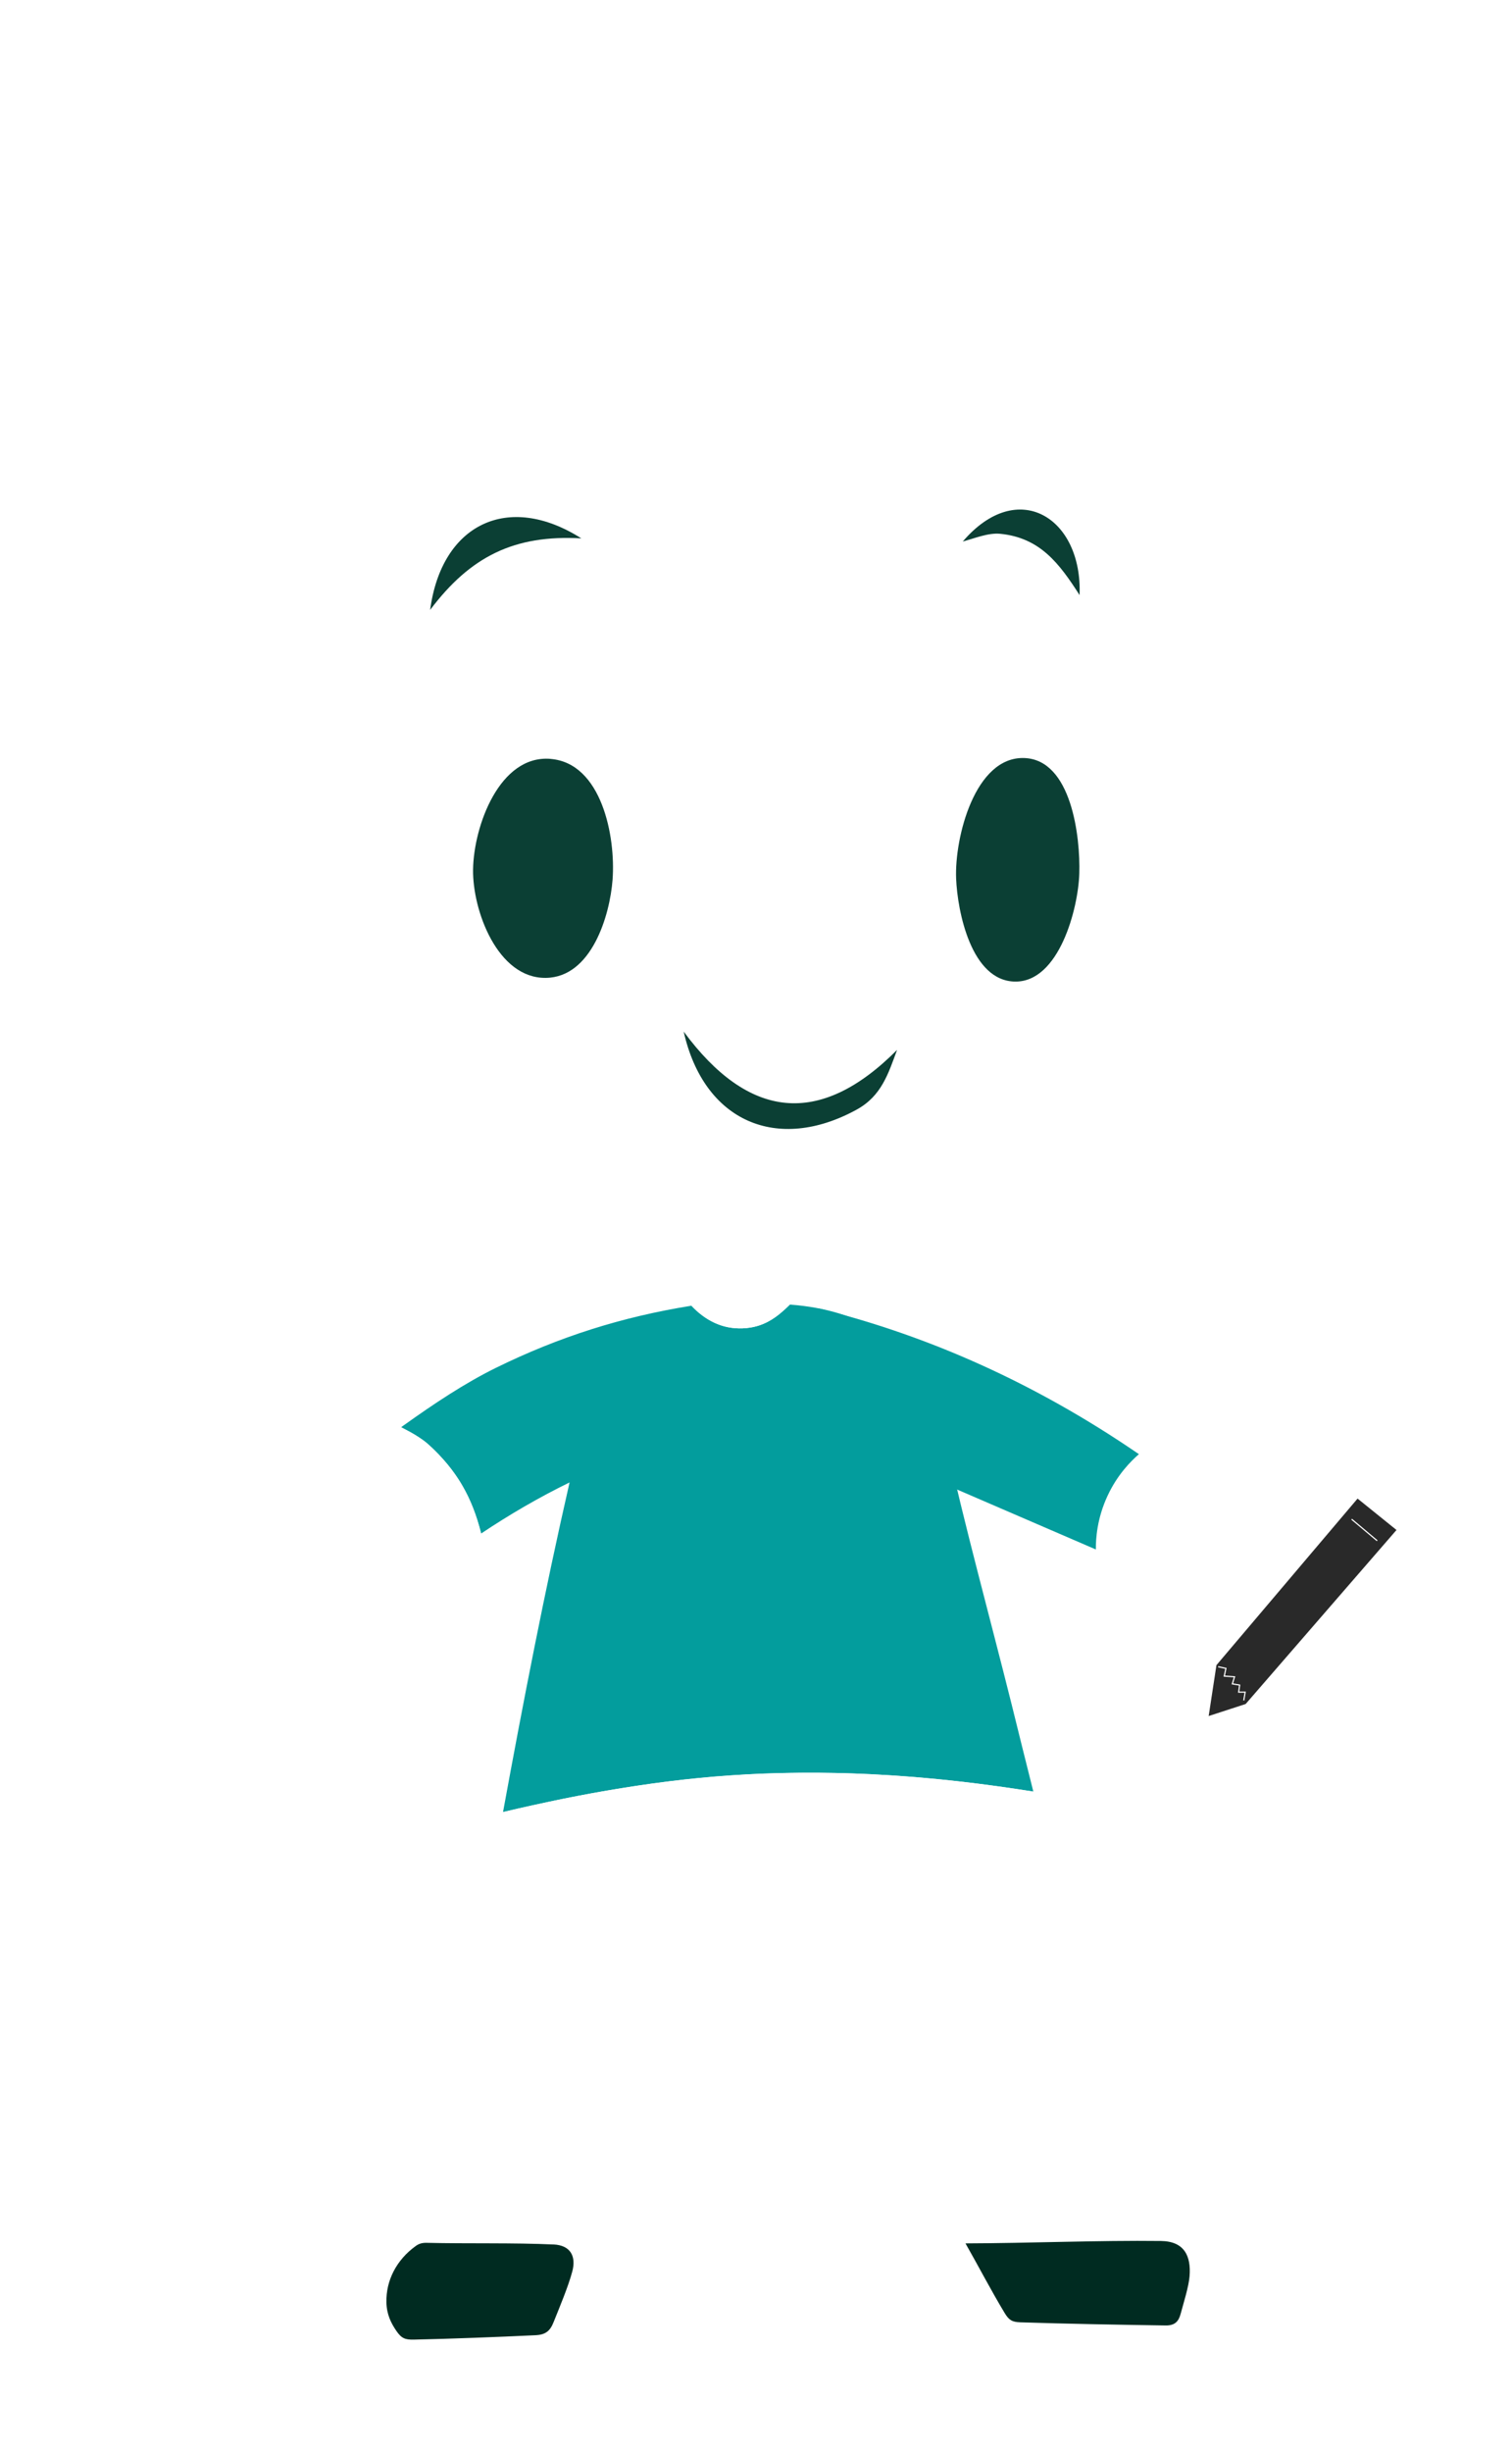 <svg width="327" height="530" viewBox="0 0 327 530" fill="none" xmlns="http://www.w3.org/2000/svg">
<g filter="url(#filter0_d_20_87)">
<path d="M223.48 387.25H223.47C221.95 387.01 220.43 386.78 218.92 386.56C217.41 386.33 215.9 386.12 214.39 385.92C212.38 385.65 210.37 385.39 208.36 385.16C206.45 384.94 204.55 384.73 202.64 384.55C196.52 383.95 190.4 383.54 184.25 383.33C182.76 383.28 181.27 383.24 179.77 383.22C175.95 383.15 172.12 383.17 168.26 383.27C168.01 383.27 167.76 383.28 167.51 383.29C165.4 383.35 163.28 383.43 161.15 383.55C160.33 383.59 159.51 383.64 158.69 383.7C158.11 383.74 157.54 383.78 156.97 383.82C156.36 383.86 155.75 383.91 155.14 383.96C154.86 383.98 154.59 384 154.31 384.02C153.3 384.11 152.3 384.2 151.29 384.3H151.28C149.09 384.51 146.9 384.76 144.71 385.03C143.58 385.17 142.45 385.32 141.32 385.47C140.57 385.58 139.81 385.68 139.05 385.8C138.48 385.88 137.92 385.96 137.36 386.05C136.75 386.14 136.13 386.23 135.51 386.34C128.72 387.4 121.95 388.71 115.25 390.2C113.09 390.67 110.94 391.16 108.79 391.67C113.15 367.87 117.78 344.04 123.18 320.43C116.54 323.67 110.21 327.36 104.07 331.46C103.58 329.53 103.01 327.71 102.33 325.98C102.01 325.17 101.67 324.38 101.3 323.61C101.16 323.31 101.02 323.02 100.86 322.73C100.82 322.64 100.78 322.56 100.73 322.47C100.57 322.15 100.4 321.84 100.22 321.53C100.21 321.51 100.2 321.49 100.19 321.47C100.03 321.19 99.87 320.91 99.7 320.63C99.63 320.51 99.56 320.4 99.49 320.28C99.31 320 99.14 319.73 98.96 319.46C98.74 319.12 98.51 318.79 98.28 318.47C98.04 318.14 97.81 317.82 97.56 317.5C97.11 316.91 96.63 316.33 96.12 315.75C95.89 315.48 95.66 315.22 95.41 314.96C94.93 314.42 94.41 313.89 93.87 313.37C93.52 313.02 93.15 312.68 92.78 312.34C92.23 311.83 91.58 311.33 90.87 310.86C90.31 310.49 89.72 310.13 89.13 309.78C88.87 309.62 88.6 309.48 88.32 309.33C87.79 309.03 87.26 308.75 86.77 308.49C87.02 308.29 87.29 308.1 87.58 307.9C93.76 303.49 100.5 298.98 107.23 295.67C120.97 288.92 134.54 284.64 149.54 282.23C149.9 282.61 150.27 282.97 150.65 283.32C150.93 283.57 151.21 283.81 151.5 284.03C151.51 284.05 151.53 284.06 151.54 284.06C151.83 284.3 152.12 284.51 152.42 284.72C152.83 285 153.24 285.26 153.67 285.49C154.1 285.72 154.54 285.94 154.98 286.12H154.99C155.44 286.31 155.89 286.48 156.35 286.61C156.7 286.71 157.06 286.8 157.43 286.87C157.6 286.91 157.78 286.94 157.96 286.96C158.14 287 158.32 287.02 158.51 287.04C158.53 287.05 158.56 287.05 158.58 287.04C158.79 287.07 159 287.09 159.21 287.1C159.67 287.13 160.14 287.14 160.62 287.12C161.17 287.1 161.69 287.05 162.19 286.97H162.2C163.21 286.82 164.14 286.56 165 286.2H165.01C165.23 286.11 165.44 286.01 165.66 285.9C165.87 285.8 166.08 285.7 166.28 285.58C166.47 285.48 166.66 285.37 166.85 285.25C166.87 285.24 166.9 285.22 166.92 285.21C167.11 285.1 167.3 284.97 167.48 284.84C167.64 284.74 167.8 284.62 167.96 284.51C168.38 284.2 168.79 283.86 169.2 283.51C169.69 283.09 170.17 282.65 170.66 282.17C170.72 282.11 170.79 282.05 170.85 281.99C202.82 284.33 204.46 310.99 204.46 310.99C208.74 330.25 214.01 349.3 218.79 368.42C220.36 374.73 221.89 380.98 223.48 387.25Z" fill="#039D9D"/>
<path d="M79.47 352.99C66.49 367.99 58.08 382.55 51.15 400.9C48.29 404.21 43.95 413.97 37.42 410.64C29.35 406.52 27.42 399.73 31.05 387.26C34.46 375.57 43.18 354.83 52.92 342.04C61.77 330.43 74.25 317.34 86.72 308.55C88.79 309.47 91.18 310.88 92.78 312.34C98.75 317.78 102.16 323.72 104.02 331.48C95.55 337.58 86.04 345.39 79.47 352.99Z" fill="white"/>
<path d="M161.15 383.55C182.35 382.41 202.65 383.93 223.47 387.25C231.42 419.54 238.8 451.92 246.31 484.32C233.66 484.3 221.57 485.16 208.55 484.55C203.99 469.79 188.4 441.15 182.31 431.49C175.76 421.11 172.23 414.24 166 414.33C149.73 414.56 136.5 457.77 129.67 469.38C128.38 471.57 124.28 481.83 122.58 485.09C121.99 485.38 121.53 485.24 121.03 485.25C111.9 485.32 102.79 485.33 93.67 485.38C93.7 485.18 93.72 485.02 93.75 484.82C97.15 460.72 100.89 436.75 105.04 412.73C106.24 405.82 107.49 398.65 108.78 391.69C125.92 387.6 143.64 384.51 161.13 383.57L161.15 383.55Z" fill="white"/>
<path d="M234.89 250.26C221.05 262.6 210.96 263.64 196.01 269.81C187.61 273.28 178.46 275.2 169.65 277.92C169.51 279.24 169.4 280.65 169.27 282C169.79 281.98 170.29 281.93 170.82 281.93C167.92 284.93 164.97 286.94 160.6 287.12C156.23 287.3 152.52 285.41 149.52 282.23C150.92 282 152.36 281.87 153.78 281.72C153.41 280.46 153.01 279.13 152.67 277.9C130.24 275.15 109.94 268.93 90.22 257.17C79.91 251.02 69.64 242.12 61.24 233.09C52.69 235.57 44.16 233.5 36.8 229.28C29.08 224.86 24.61 212.65 24.2 206.53C23.51 196.27 25.23 191.72 30.85 185.95C35.65 181.02 41.01 182.05 46.71 182C44.73 145.74 52.46 107.12 84.14 84.32C88.43 81.23 100.27 76.25 106.88 75C109.55 61.73 123.22 34.51 137.23 36.23C151.24 37.95 147.95 51.8 152.51 59.44C156.41 48.07 161.36 22.86 178.67 24.23C197.89 25.74 200.77 57.34 200.51 72.18C207.54 74.52 213.17 75.53 219.45 80.1C236.8 92.74 244.19 113.08 248.66 132.75C251.45 145.02 251.81 153.22 252.69 164.76C253.85 179.96 254.03 194.47 253.34 209.99C252.42 223.33 243.12 242.93 234.89 250.26Z" fill="white"/>
<path d="M208.81 484.91C222.63 484.87 237.59 484.23 251.06 484.39C256.18 484.45 257.6 487.69 257.27 491.97C257.1 494.24 255.95 497.84 255.33 500.16C254.89 501.81 254.05 502.68 252.09 502.65C241.9 502.5 230.87 502.3 220.63 501.97C218.86 501.91 218.18 501.46 217.27 499.95C214.4 495.2 211.61 489.83 208.8 484.9L208.81 484.91Z" fill="#002B21"/>
<path d="M119.72 485.15C111.16 484.75 101.09 485 92.31 484.79C91.24 484.76 90.57 485 89.89 485.49C85.77 488.47 83.46 492.9 83.57 497.66C83.63 500.28 84.57 502.13 85.69 503.78C86.81 505.43 87.59 505.75 89.49 505.71C97.99 505.52 107.37 505.16 115.8 504.76C118.02 504.66 118.98 503.82 119.73 501.92C121.02 498.7 122.92 494.19 123.77 490.97C124.63 487.75 123.43 485.32 119.71 485.14L119.72 485.15Z" fill="#002B21"/>
<path d="M221.55 163.85C210.87 163.45 206.42 181.04 206.78 189.91C207.07 196.97 210.03 212.05 219.53 212.17C229.03 212.29 233.19 196.43 233.42 188.81C233.66 180.88 231.73 164.23 221.54 163.85H221.55Z" fill="#0B3F34"/>
<path d="M119.07 164.04C130.11 164.94 133.18 180.79 132.48 190.15C131.9 197.82 127.97 211.25 118.04 211.37C107.61 211.5 102.19 196.83 102.31 187.97C102.44 178.56 108.03 163.13 119.07 164.03V164.04Z" fill="#0B3F34"/>
<path d="M125.72 116.37C111.23 115.55 101.73 120.27 93.03 131.83C95.48 113.33 109.85 106.29 125.72 116.37Z" fill="#0B3F34"/>
<path d="M233.48 128.63C229.1 121.79 224.93 116.22 216.3 115.38C213.71 115.13 210.74 116.38 208.22 117.05C220.12 103.12 234.13 111.92 233.48 128.63Z" fill="#0B3F34"/>
<path d="M147.86 222.98C161.81 241.85 177.18 243.85 194.01 226.94C192.1 232.1 190.63 236.91 185.26 239.85C168.09 249.25 152.22 242.43 147.86 222.98Z" fill="#0B3F34"/>
<path d="M288.2 352.92C285.77 357.26 278.69 358.92 273.5 354.82L237 334.92C236.98 332.54 237.27 328.17 239.53 323.32C241.64 318.77 244.55 315.85 246.31 314.32L285.2 341.02C289.11 344.23 290.15 349.44 288.2 352.92Z" fill="white"/>
<path d="M246.31 314.32C244.55 315.85 241.64 318.77 239.53 323.32C237.27 328.17 236.98 332.54 237 334.92C224.8 329.65 212.6 324.39 200.4 319.12L177.02 282.81C178.2 283.1 179.39 283.4 180.57 283.72C200.82 289.13 223.2 298.47 246.31 314.32Z" fill="#039D9D"/>
<path d="M293.6 323.92L263.08 359.92L261.4 370.92L269.4 368.32L302.02 330.71L293.6 323.92Z" fill="#292929"/>
<path d="M263.45 360.26L265.13 360.62L264.77 362.29L266.99 362.44L266.52 363.97L268.1 364.23L267.88 365.76H269.29L268.99 367.55" stroke="white" stroke-width="0.25" stroke-miterlimit="10"/>
<path d="M292.32 328.38L297.84 333.03" stroke="white" stroke-width="0.25" stroke-miterlimit="10"/>
</g>
<defs>
<filter id="filter0_d_20_87" x="8.056" y="8.176" width="309.964" height="513.537" filterUnits="userSpaceOnUse" color-interpolation-filters="sRGB">
<feFlood flood-opacity="0" result="BackgroundImageFix"/>
<feColorMatrix in="SourceAlpha" type="matrix" values="0 0 0 0 0 0 0 0 0 0 0 0 0 0 0 0 0 0 127 0" result="hardAlpha"/>
<feOffset/>
<feGaussianBlur stdDeviation="8"/>
<feColorMatrix type="matrix" values="0 0 0 0 0 0 0 0 0 0 0 0 0 0 0 0 0 0 1 0"/>
<feBlend mode="normal" in2="BackgroundImageFix" result="effect1_dropShadow_20_87"/>
<feBlend mode="normal" in="SourceGraphic" in2="effect1_dropShadow_20_87" result="shape"/>
</filter>
</defs>
</svg>
